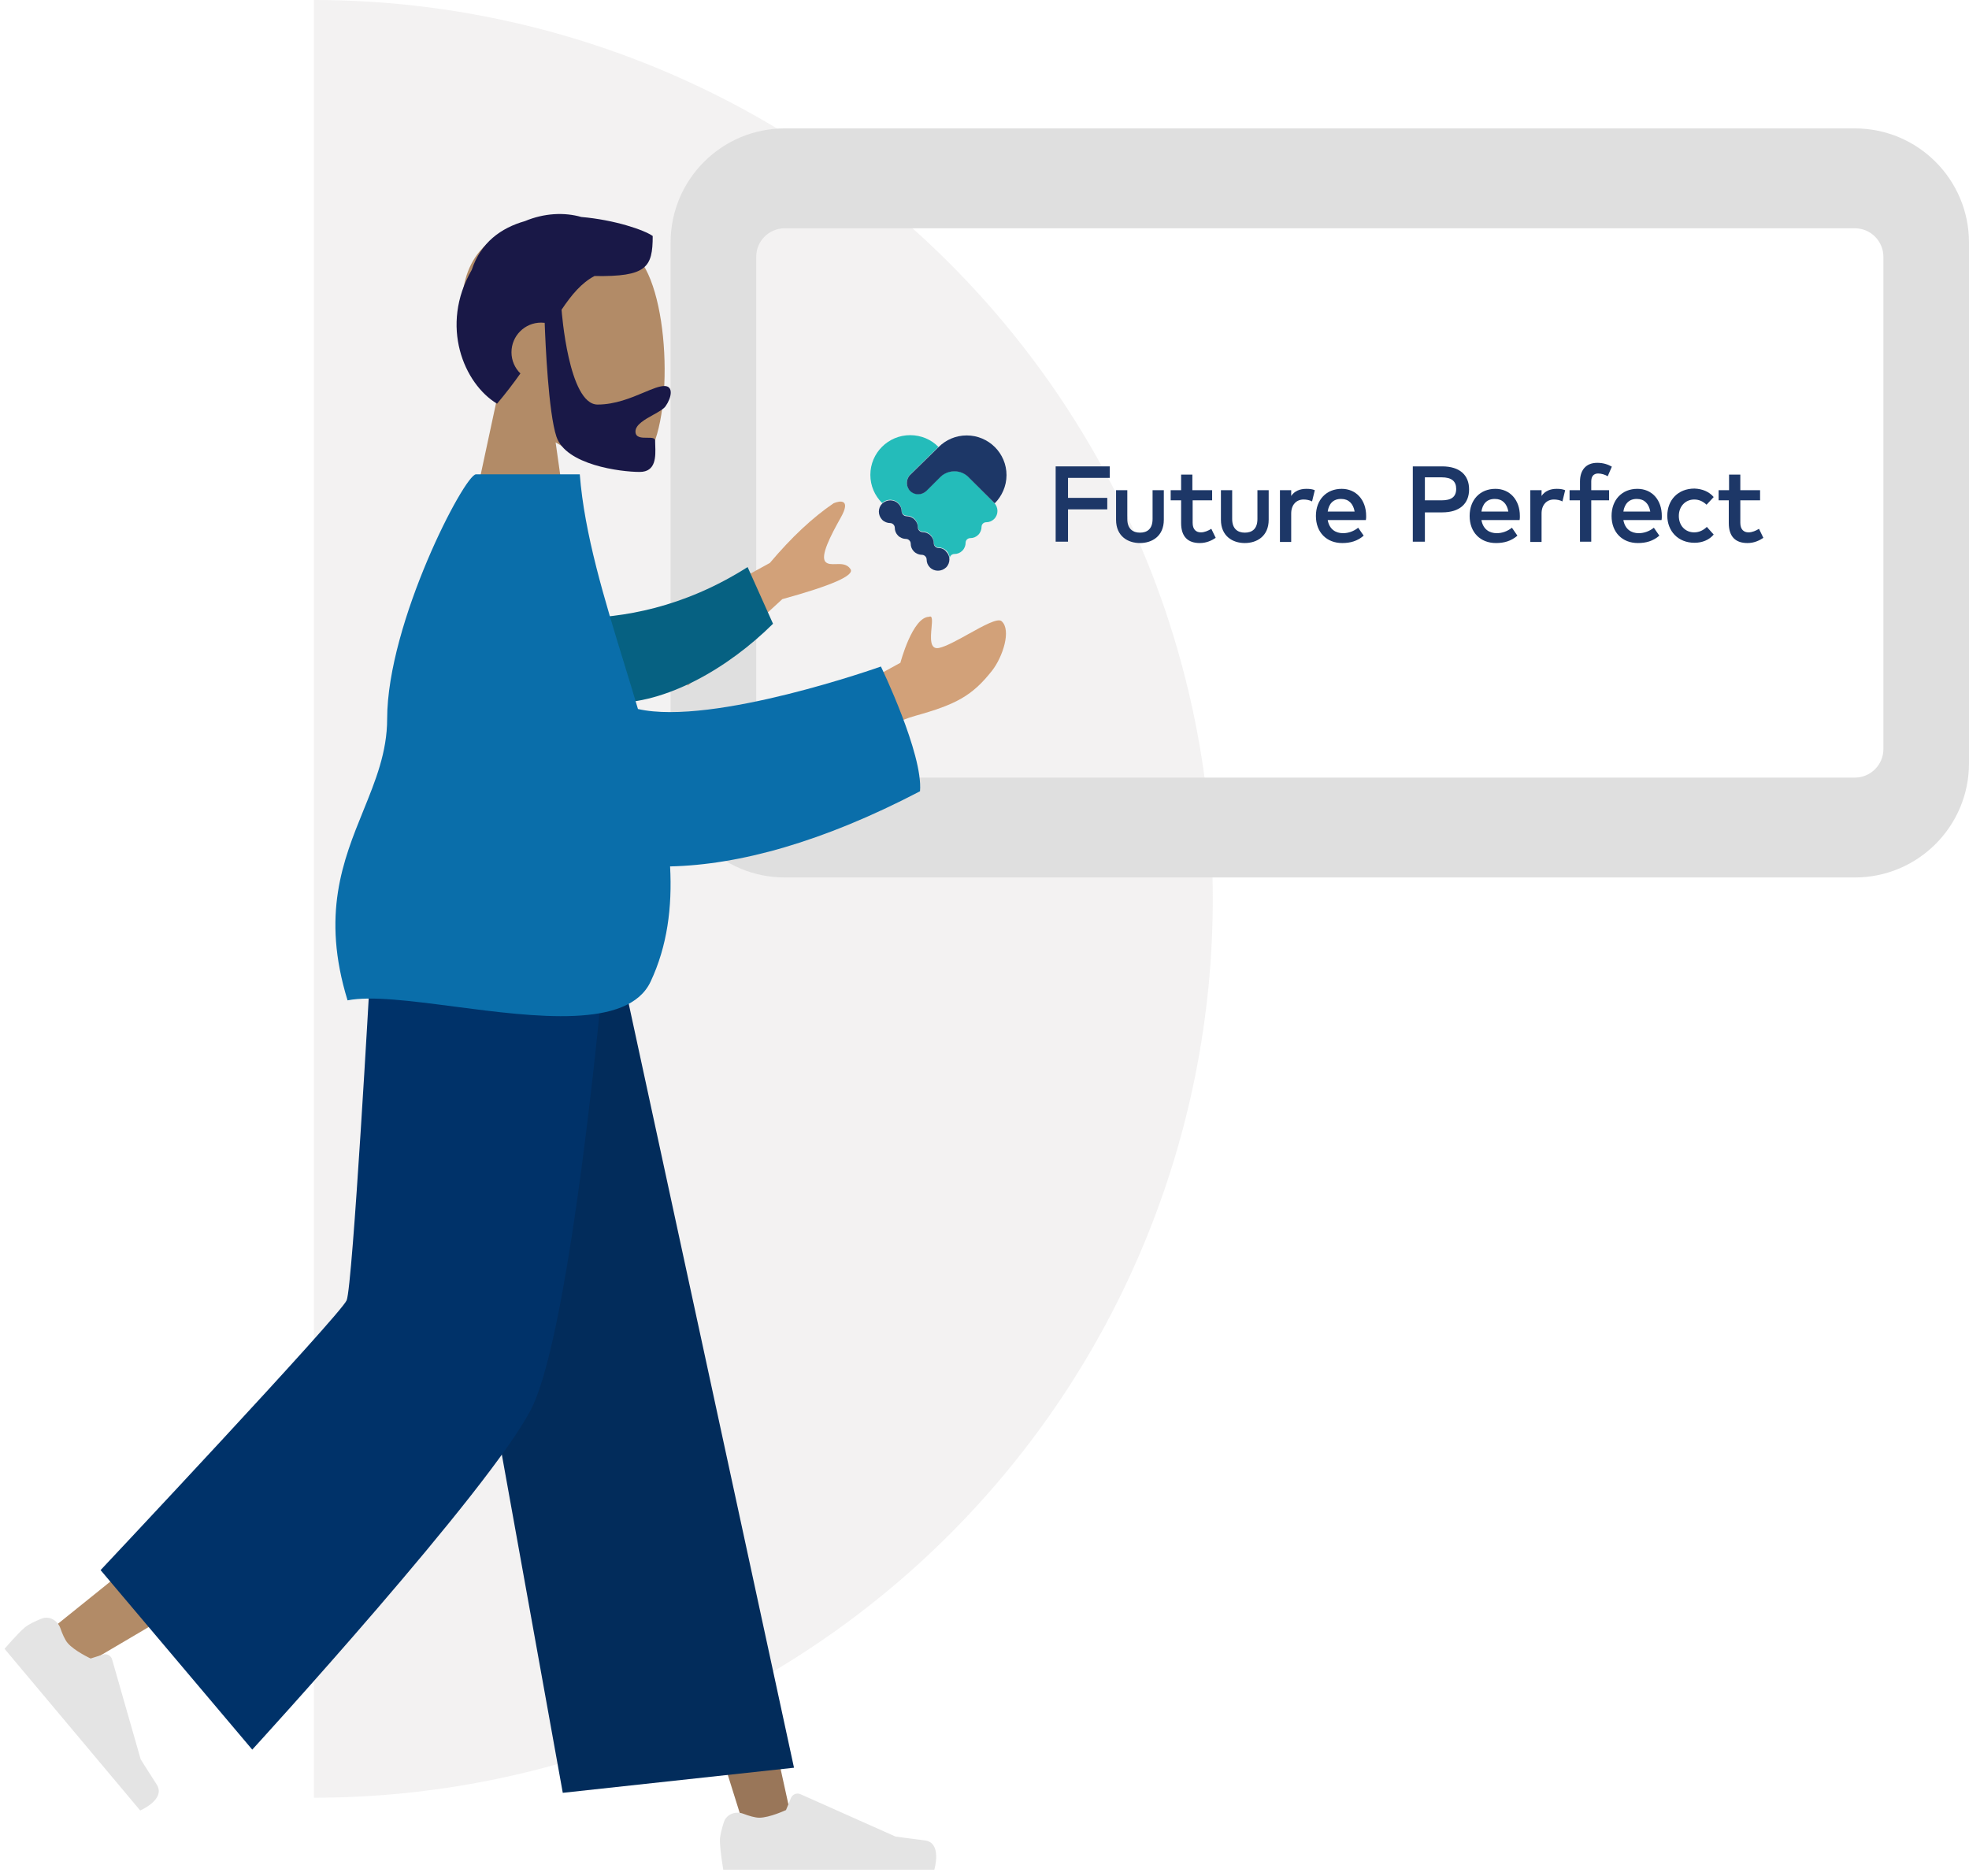 <svg width="276" height="263" viewBox="0 0 276 263" fill="none" xmlns="http://www.w3.org/2000/svg">
<path d="M44 252C77.417 252 109.466 238.725 133.095 215.095C156.725 191.466 170 159.417 170 126C170 92.583 156.725 60.534 133.095 36.905C109.466 13.275 77.417 9.9895e-07 44 -5.50763e-06L44 126L44 252Z" fill="#D2D1D1" fill-opacity="0.28"/>
<path d="M135.853 66.95C135.776 66.873 135.737 66.834 135.661 66.758C135.16 66.297 134.506 66.028 133.775 66.028C133.544 66.028 133.352 66.067 133.121 66.105C132.621 66.22 132.197 66.451 131.851 66.796C131.812 66.834 131.774 66.873 131.774 66.873L130.235 68.408L129.85 68.792C129.234 69.406 128.234 69.406 127.58 68.792C126.964 68.178 126.964 67.18 127.58 66.527L131.543 62.651C130.543 61.614 129.119 61 127.58 61C124.501 61 122 63.495 122 66.566C122 68.101 122.616 69.483 123.655 70.519C124.27 69.905 125.271 69.905 125.925 70.519C126.233 70.826 126.387 71.249 126.387 71.632C126.387 71.786 126.425 71.939 126.541 72.016C126.656 72.17 126.849 72.285 127.079 72.285C127.503 72.285 127.887 72.438 128.195 72.745C128.503 73.052 128.657 73.475 128.657 73.859C128.657 74.204 128.965 74.511 129.311 74.511C129.735 74.511 130.119 74.665 130.427 74.972C130.735 75.279 130.889 75.701 130.889 76.085C130.889 76.43 131.197 76.737 131.543 76.737C131.966 76.737 132.351 76.891 132.659 77.198C132.967 77.505 133.121 77.927 133.121 78.311C133.121 77.927 133.429 77.659 133.775 77.659C134.198 77.659 134.583 77.505 134.891 77.198C135.199 76.891 135.353 76.469 135.353 76.085C135.353 75.701 135.661 75.432 136.007 75.432C136.43 75.432 136.815 75.279 137.123 74.972C137.431 74.665 137.585 74.242 137.585 73.859C137.585 73.475 137.892 73.206 138.239 73.206C138.662 73.206 139.047 73.052 139.355 72.745C139.97 72.131 139.97 71.133 139.355 70.481L135.853 66.95Z" fill="#24BCBA"/>
<path d="M127.579 68.83C128.195 69.444 129.196 69.444 129.85 68.83L130.235 68.446L131.774 66.911C131.812 66.873 131.851 66.834 131.851 66.834C132.197 66.489 132.659 66.259 133.121 66.143C133.313 66.105 133.544 66.067 133.775 66.067C134.506 66.067 135.16 66.335 135.66 66.796C135.737 66.873 135.776 66.911 135.853 66.988L139.431 70.558C140.432 69.56 141.086 68.139 141.086 66.604C141.086 63.533 138.585 61.038 135.506 61.038C133.967 61.038 132.582 61.653 131.543 62.689L127.579 66.566C126.964 67.18 126.964 68.216 127.579 68.83Z" fill="#1D3767"/>
<path d="M131.543 76.814C131.197 76.814 130.889 76.507 130.889 76.162C130.889 75.739 130.735 75.356 130.427 75.049C130.119 74.741 129.696 74.588 129.311 74.588C128.965 74.588 128.657 74.281 128.657 73.935C128.657 73.513 128.503 73.129 128.195 72.822C127.888 72.515 127.464 72.362 127.08 72.362C126.849 72.362 126.656 72.246 126.541 72.093C126.464 71.978 126.387 71.863 126.387 71.709C126.387 71.287 126.233 70.903 125.925 70.596C125.309 69.982 124.309 69.982 123.655 70.596C123.039 71.21 123.039 72.208 123.655 72.861C123.963 73.168 124.386 73.321 124.771 73.321C125.117 73.321 125.425 73.628 125.425 73.974C125.425 74.396 125.579 74.78 125.887 75.087C126.194 75.394 126.618 75.547 127.003 75.547C127.349 75.547 127.657 75.855 127.657 76.2C127.657 76.622 127.811 77.006 128.118 77.313C128.426 77.62 128.85 77.774 129.234 77.774C129.581 77.774 129.889 78.081 129.889 78.426C129.889 78.849 130.042 79.232 130.35 79.539C130.966 80.153 131.967 80.153 132.621 79.539C132.929 79.232 133.082 78.81 133.082 78.426C133.082 78.004 132.929 77.62 132.621 77.313C132.351 76.968 131.967 76.814 131.543 76.814Z" fill="#1D3767"/>
<path d="M155.209 71.402H149.707V75.931H147.975V65.376H155.556V66.988H149.707V69.79H155.209V71.402Z" fill="#1D3767"/>
<path d="M163.136 72.861C163.136 75.164 161.482 76.123 159.789 76.123C158.095 76.123 156.441 75.164 156.441 72.861V68.715H158.018V72.745C158.018 74.127 158.788 74.665 159.789 74.665C160.789 74.665 161.559 74.166 161.559 72.745V68.715H163.136V72.861V72.861Z" fill="#1D3767"/>
<path d="M169.946 70.135H167.176V73.283C167.176 74.242 167.676 74.626 168.33 74.626C168.831 74.626 169.369 74.396 169.793 74.127L170.408 75.394C169.831 75.778 169.1 76.123 168.176 76.123C166.522 76.123 165.56 75.24 165.56 73.321V70.135H164.097V68.715H165.56V66.527H167.137V68.715H169.908V70.135H169.946Z" fill="#1D3767"/>
<path d="M177.835 72.861C177.835 75.164 176.18 76.123 174.487 76.123C172.794 76.123 171.14 75.164 171.14 72.861V68.715H172.717V72.745C172.717 74.127 173.487 74.665 174.487 74.665C175.488 74.665 176.257 74.166 176.257 72.745V68.715H177.835V72.861Z" fill="#1D3767"/>
<path d="M184.3 68.715L183.915 70.289C183.569 70.097 183.107 70.02 182.722 70.02C181.722 70.02 180.991 70.749 180.991 71.978V75.97H179.413V68.715H180.991V69.521C181.452 68.83 182.222 68.523 183.107 68.523C183.569 68.523 183.954 68.562 184.3 68.715Z" fill="#1D3767"/>
<path d="M191.497 72.323C191.497 72.515 191.497 72.745 191.458 72.899H186.109C186.34 74.204 187.225 74.741 188.264 74.741C188.996 74.741 189.765 74.473 190.381 73.974L191.15 75.087C190.265 75.855 189.265 76.123 188.149 76.123C185.956 76.123 184.455 74.626 184.455 72.323C184.455 70.059 185.917 68.523 188.072 68.523C190.073 68.523 191.497 70.059 191.497 72.323ZM186.109 71.709H189.881C189.688 70.596 189.034 69.943 188.034 69.943C186.879 69.905 186.263 70.634 186.109 71.709Z" fill="#1D3767"/>
<path d="M199.731 71.786V75.931H198.037V65.376H202.155C204.618 65.376 205.926 66.604 205.926 68.6C205.926 70.596 204.618 71.824 202.155 71.824H199.731V71.786ZM199.731 66.95V70.135H202.078C203.463 70.135 204.117 69.636 204.117 68.523C204.117 67.448 203.463 66.911 202.078 66.911H199.731V66.95Z" fill="#1D3767"/>
<path d="M213.045 72.323C213.045 72.515 213.045 72.745 213.007 72.899H207.658C207.889 74.204 208.774 74.741 209.813 74.741C210.544 74.741 211.314 74.473 211.929 73.974L212.699 75.087C211.814 75.855 210.813 76.123 209.697 76.123C207.504 76.123 206.003 74.626 206.003 72.323C206.003 70.059 207.466 68.523 209.62 68.523C211.621 68.523 213.045 70.059 213.045 72.323ZM207.658 71.709H211.429C211.237 70.596 210.582 69.943 209.582 69.943C208.428 69.905 207.812 70.634 207.658 71.709Z" fill="#1D3767"/>
<path d="M219.394 68.715L219.009 70.289C218.663 70.097 218.201 70.02 217.816 70.02C216.816 70.02 216.085 70.749 216.085 71.978V75.97H214.507V68.715H216.085V69.521C216.546 68.83 217.316 68.523 218.201 68.523C218.663 68.523 219.009 68.562 219.394 68.715Z" fill="#1D3767"/>
<path d="M225.551 70.135H223.05V75.931H221.472V70.135H220.01V68.715H221.472V67.487C221.472 66.028 222.203 64.877 223.896 64.877C224.743 64.877 225.397 65.107 225.936 65.414L225.358 66.758C224.974 66.527 224.473 66.374 224.012 66.374C223.396 66.374 223.05 66.758 223.05 67.487V68.715H225.551V70.135Z" fill="#1D3767"/>
<path d="M232.94 72.323C232.94 72.515 232.94 72.745 232.902 72.899H227.553C227.784 74.204 228.669 74.741 229.708 74.741C230.439 74.741 231.209 74.473 231.824 73.974L232.594 75.087C231.709 75.855 230.708 76.123 229.593 76.123C227.399 76.123 225.898 74.626 225.898 72.323C225.898 70.059 227.361 68.523 229.516 68.523C231.555 68.523 232.94 70.059 232.94 72.323ZM227.553 71.709H231.324C231.132 70.596 230.478 69.943 229.477 69.943C228.361 69.905 227.707 70.634 227.553 71.709Z" fill="#1D3767"/>
<path d="M240.213 69.675L239.213 70.749C238.712 70.289 238.174 70.02 237.481 70.02C236.25 70.02 235.326 70.98 235.326 72.323C235.326 73.705 236.25 74.626 237.481 74.626C238.174 74.626 238.789 74.319 239.251 73.859L240.213 74.933C239.559 75.701 238.597 76.085 237.52 76.085C235.211 76.085 233.71 74.434 233.71 72.285C233.71 70.097 235.211 68.485 237.52 68.485C238.597 68.523 239.559 68.907 240.213 69.675Z" fill="#1D3767"/>
<path d="M246.715 70.135H243.945V73.283C243.945 74.242 244.445 74.626 245.099 74.626C245.599 74.626 246.138 74.396 246.561 74.127L247.177 75.394C246.6 75.778 245.869 76.123 244.945 76.123C243.291 76.123 242.328 75.24 242.328 73.321V70.135H240.905V68.715H242.367V66.527H243.945V68.715H246.715V70.135Z" fill="#1D3767"/>
<path fill-rule="evenodd" clip-rule="evenodd" d="M110 18C101.163 18 94 25.163 94 34V107C94 115.837 101.163 123 110 123H260C268.837 123 276 115.837 276 107V34C276 25.163 268.837 18 260 18H110ZM110 32C107.791 32 106 33.791 106 36V105C106 107.209 107.791 109 110 109H260C262.209 109 264 107.209 264 105V36C264 33.791 262.209 32 260 32H110Z" fill="#DFDFDF"/>
<path fill-rule="evenodd" clip-rule="evenodd" d="M77.884 62.014C82.369 64.718 86.775 66.024 88.844 65.491C94.031 64.154 94.508 45.178 90.494 37.697C86.481 30.217 65.849 26.956 64.809 41.778C64.448 46.922 66.608 51.513 69.799 55.259L64.077 81.93H80.699L77.884 62.014Z" fill="#B28B67"/>
<path fill-rule="evenodd" clip-rule="evenodd" d="M78.715 43.415C80.153 41.274 81.533 39.641 83.329 38.693C90.636 38.808 91.492 37.498 91.492 33.083C90.311 32.238 86.147 30.816 81.483 30.416C79.104 29.735 76.285 29.863 73.57 30.999C70.219 31.95 67.381 33.998 66.127 37.832C61.592 45.659 65.034 53.806 69.673 56.589C70.908 55.126 71.986 53.709 72.947 52.351C72.175 51.597 71.695 50.544 71.695 49.379C71.695 47.084 73.556 45.223 75.851 45.223C76.02 45.223 76.186 45.233 76.35 45.253C76.453 48.122 76.878 57.83 77.994 61.202C79.31 65.178 86.99 66.154 89.669 66.154C91.983 66.154 91.904 63.963 91.847 62.393C91.839 62.167 91.831 61.954 91.831 61.762C91.831 61.361 91.31 61.361 90.72 61.363C89.955 61.364 89.075 61.366 89.075 60.488C89.075 59.531 90.398 58.796 91.582 58.139C92.32 57.729 93.005 57.349 93.28 56.964C94.148 55.749 94.441 54.11 93.131 54.11C92.415 54.11 91.432 54.523 90.251 55.019C88.466 55.769 86.228 56.709 83.764 56.709C79.695 56.709 78.727 43.58 78.715 43.415Z" fill="#191847"/>
<path fill-rule="evenodd" clip-rule="evenodd" d="M61.58 136.763L87.32 201.909L104.583 256.986H111.4L85.008 136.763L61.58 136.763Z" fill="#997659"/>
<path fill-rule="evenodd" clip-rule="evenodd" d="M56.397 136.763C56.123 159.656 52.126 190.477 51.487 191.904C50.849 193.331 7.395 228.199 7.395 228.199L12.091 233.223C12.091 233.223 63.362 203.329 65.734 199.342C68.107 195.355 75.831 158.664 82.033 136.763H56.397Z" fill="#B28B67"/>
<path fill-rule="evenodd" clip-rule="evenodd" d="M8.465 228.245C8.079 227.139 6.9 226.46 5.815 226.9C4.936 227.257 4 227.695 3.509 228.107C2.422 229.019 0.641 231.13 0.641 231.13C1.699 232.391 19.653 253.789 19.653 253.789C19.653 253.789 23.314 252.222 21.951 250.124C20.587 248.025 19.718 246.609 19.718 246.609L15.711 232.609C15.556 232.067 14.984 231.76 14.447 231.931L12.703 232.484C12.703 232.484 10.403 231.412 9.479 230.311C9.088 229.845 8.738 229.03 8.465 228.245Z" fill="#E4E4E4"/>
<path fill-rule="evenodd" clip-rule="evenodd" d="M104.203 254.25C103.108 253.835 101.83 254.301 101.469 255.416C101.178 256.318 100.912 257.317 100.912 257.959C100.912 259.377 101.384 262.098 101.384 262.098C103.03 262.098 130.962 262.098 130.962 262.098C130.962 262.098 132.115 258.287 129.631 257.983C127.147 257.679 125.504 257.434 125.504 257.434L112.203 251.505C111.689 251.275 111.086 251.516 110.872 252.037L110.175 253.728C110.175 253.728 107.875 254.801 106.437 254.801C105.829 254.801 104.98 254.545 104.203 254.25Z" fill="#E4E4E4"/>
<path fill-rule="evenodd" clip-rule="evenodd" d="M78.886 251.313L111.297 247.795L87.277 136.763H58.247L78.886 251.313Z" fill="#022C5B"/>
<path fill-rule="evenodd" clip-rule="evenodd" d="M14.1 220.093L35.359 245.257C35.359 245.257 68.948 208.572 74.524 197.383C80.1 186.194 84.549 136.763 84.549 136.763H51.867C51.867 136.763 49.437 180.25 48.591 182.274C47.745 184.298 14.1 220.093 14.1 220.093Z" fill="#003269"/>
<path fill-rule="evenodd" clip-rule="evenodd" d="M107.912 78.914L89.709 88.883L96.431 96.098L109.657 83.988C116.625 82.068 119.811 80.663 119.216 79.774C118.715 79.024 117.906 79.05 117.161 79.074C116.58 79.093 116.038 79.11 115.711 78.759C114.963 77.956 116.39 75.149 117.858 72.543C119.326 69.938 117.756 70.164 116.859 70.539C113.921 72.528 110.938 75.32 107.912 78.914ZM126.213 92.903L118.218 97.295L118.673 105.319C118.673 105.319 123.851 101.581 128.306 100.339C133.987 98.755 136.285 97.546 139.061 94.008C140.546 92.116 141.807 88.312 140.393 87.073C139.851 86.598 137.83 87.72 135.769 88.866C134.198 89.739 132.602 90.626 131.62 90.828C130.297 91.1 130.452 89.385 130.575 88.015C130.664 87.032 130.737 86.226 130.236 86.459C127.896 86.499 126.213 92.903 126.213 92.903Z" fill="#D2A179"/>
<path fill-rule="evenodd" clip-rule="evenodd" d="M80.844 86.663C87.22 86.595 95.722 85.249 104.794 79.49L108.356 87.435C102.099 93.645 93.3 98.748 85.607 98.531C79.544 98.361 76.446 91.028 80.844 86.663Z" fill="#066182"/>
<path fill-rule="evenodd" clip-rule="evenodd" d="M123.48 93.432C123.48 93.432 99.999 101.787 89.424 99.387C88.796 97.262 88.143 95.132 87.49 93.005C84.696 83.898 81.919 74.849 81.269 66.491L79.821 66.491H67.176L66.718 66.491C65.123 66.491 54.278 87.28 54.268 100.786C54.264 105.424 52.639 109.425 50.928 113.638C48.09 120.628 45.015 128.201 48.718 140.227C52.018 139.577 57.588 140.303 63.649 141.094C74.993 142.573 88.059 144.276 91.196 137.605C93.538 132.626 94.235 127.177 93.928 121.451C103.579 121.24 115.293 118.057 128.961 110.918C129.408 105.695 123.48 93.432 123.48 93.432Z" fill="#0A6EAA"/>
</svg>
